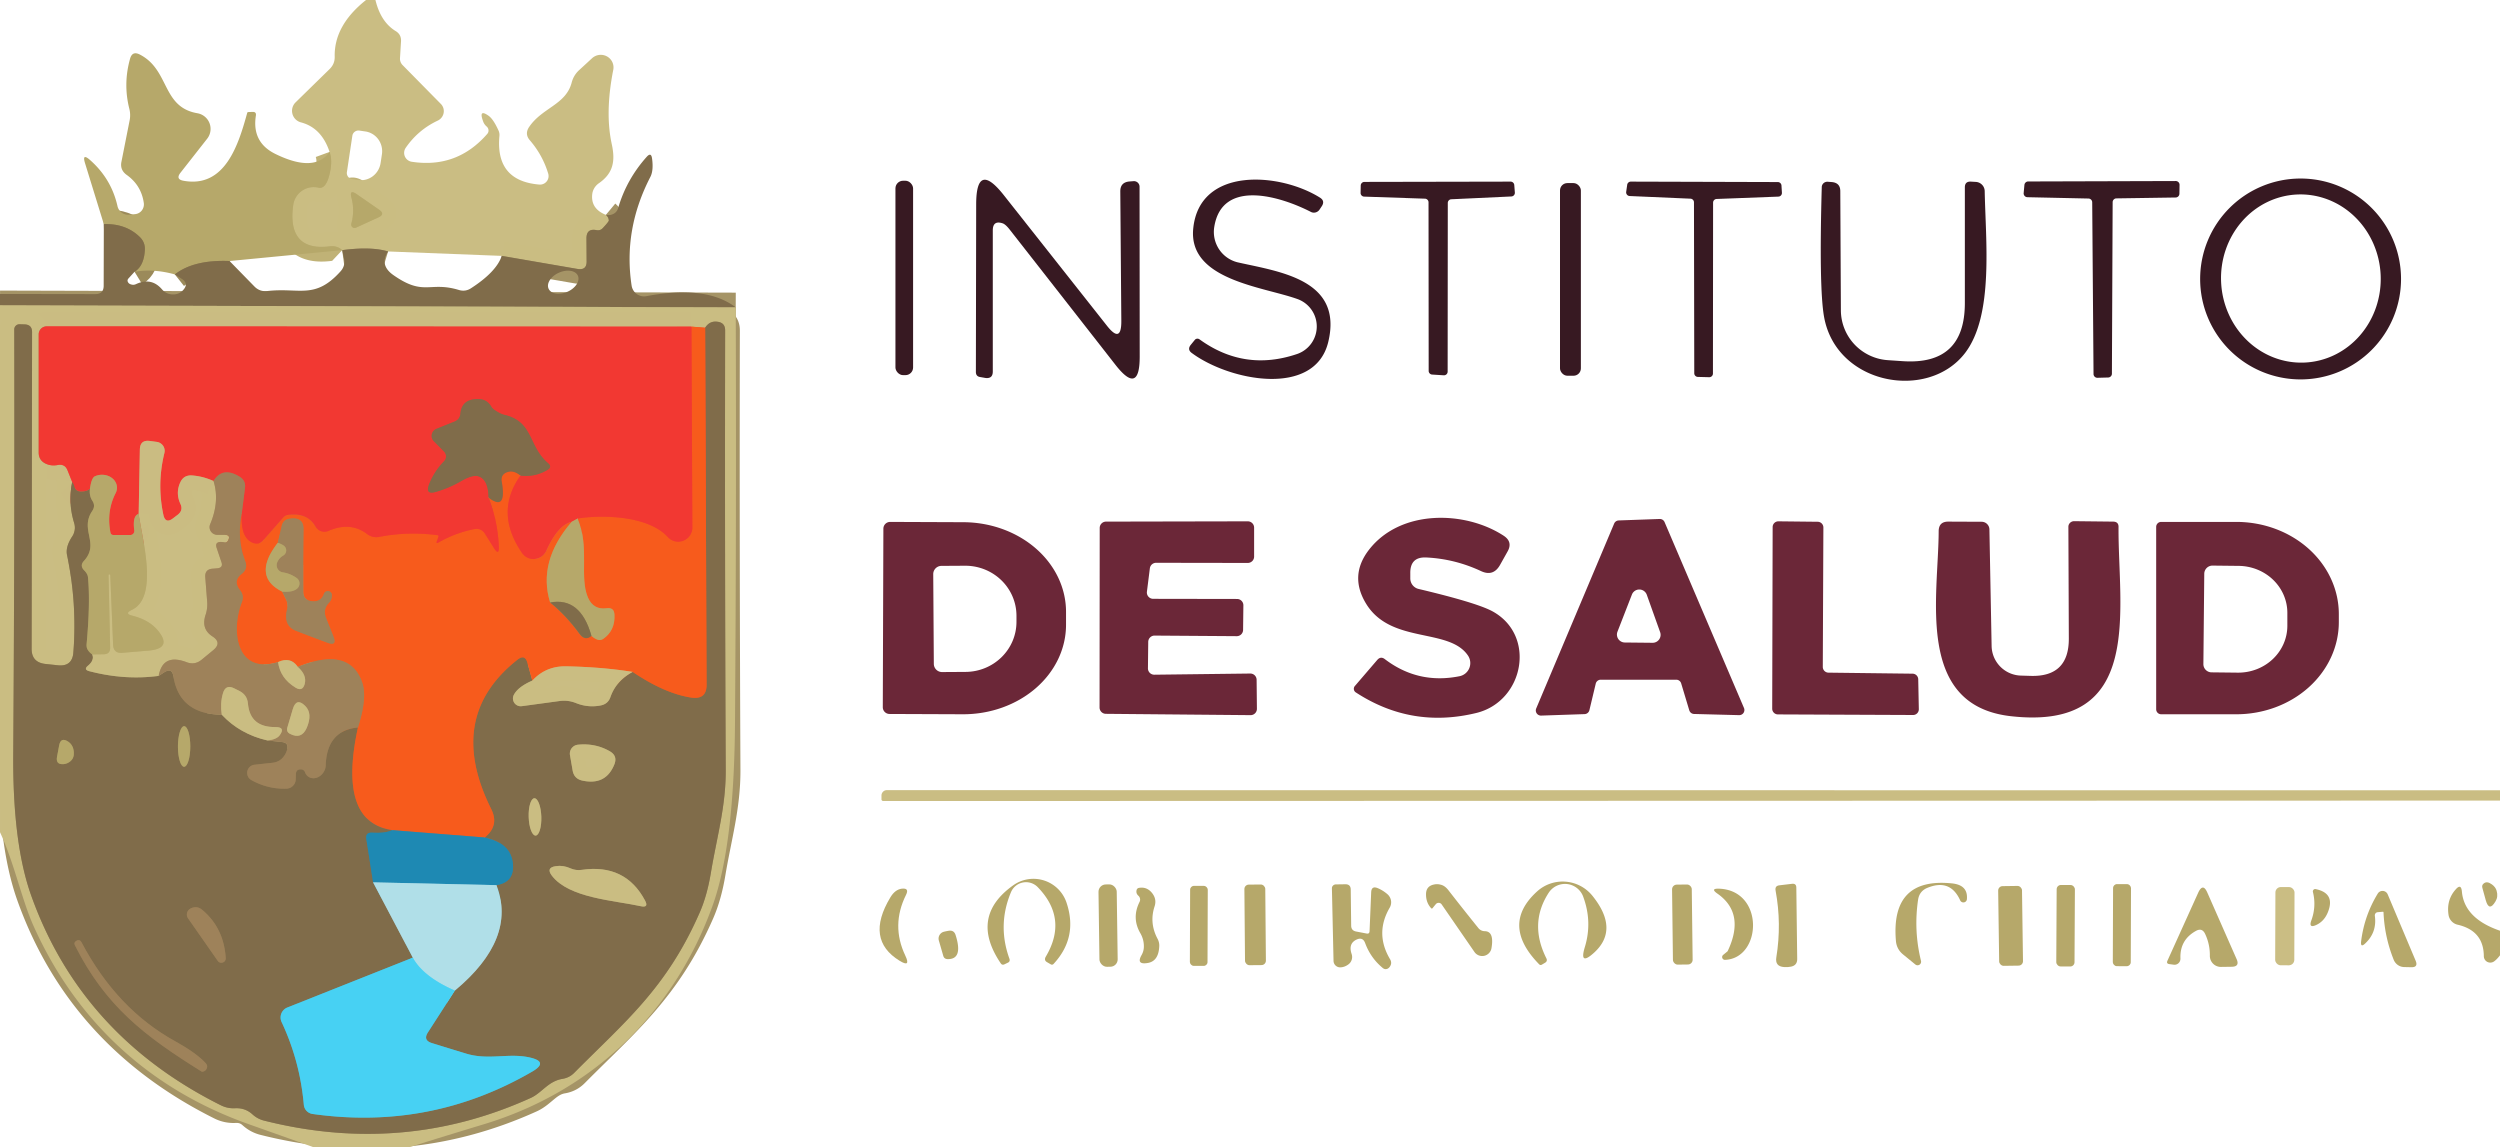 <?xml version="1.0" encoding="UTF-8" standalone="no"?>
<!DOCTYPE svg PUBLIC "-//W3C//DTD SVG 1.1//EN" "http://www.w3.org/Graphics/SVG/1.1/DTD/svg11.dtd">
<svg xmlns="http://www.w3.org/2000/svg" version="1.1" viewBox="0.00 0.00 170.00 78.00">
<g stroke-width="2.00" fill="none" stroke-linecap="butt">
<path stroke="#a59466" vector-effect="non-scaling-stroke" d="
  M 41.20 14.61
  Q 41.38 14.76 41.40 14.99
  Q 41.41 15.06 41.00 15.50
  Q 40.82 15.70 40.57 15.65
  Q 39.87 15.51 39.88 16.23
  L 39.89 17.77
  Q 39.90 18.39 39.28 18.29
  L 34.12 17.40"
/>
<path stroke="#a59466" vector-effect="non-scaling-stroke" d="
  M 26.39 17.10
  Q 25.23 16.75 23.27 17.01"
/>
<path stroke="#c0b276" vector-effect="non-scaling-stroke" d="
  M 23.27 17.01
  Q 22.93 16.69 22.42 16.75
  C 20.47 17.00 19.65 16.01 19.94 13.94
  A 1.41 1.40 -79.5 0 1 21.65 12.76
  Q 22.18 12.89 22.43 11.76
  Q 22.62 10.90 22.41 10.33"
/>
<path stroke="#c0b276" vector-effect="non-scaling-stroke" d="
  M 24.21 15.48
  L 25.74 14.78
  Q 26.21 14.56 25.78 14.26
  L 24.25 13.20
  Q 23.74 12.85 23.90 13.45
  Q 24.13 14.33 23.89 15.21
  A 0.23 0.23 0.0 0 0 24.21 15.48"
/>
<path stroke="#9b8a5a" vector-effect="non-scaling-stroke" d="
  M 15.61 17.75
  Q 13.17 17.65 11.89 18.66"
/>
<path stroke="#9b8a5a" vector-effect="non-scaling-stroke" d="
  M 9.15 18.48
  Q 9.79 18.09 9.85 17.00
  Q 9.88 16.49 9.52 16.13
  Q 8.57 15.19 7.06 15.24"
/>
<path stroke="#a59466" vector-effect="non-scaling-stroke" d="
  M 50.03 20.90
  L 0.00 20.76"
/>
<path stroke="#e18c4f" vector-effect="non-scaling-stroke" d="
  M 47.95 22.29
  L 47.02 22.21"
/>
<path stroke="#de7a5a" vector-effect="non-scaling-stroke" d="
  M 47.02 22.21
  L 3.18 22.19
  A 0.55 0.55 0.0 0 0 2.63 22.74
  L 2.63 30.77
  Q 2.63 31.29 3.09 31.52
  Q 3.48 31.71 3.93 31.62
  Q 4.41 31.53 4.59 31.98
  L 4.91 32.78"
/>
<path stroke="#a59466" vector-effect="non-scaling-stroke" d="
  M 4.91 32.78
  Q 4.62 34.20 5.04 35.55
  A 1.08 1.07 53.4 0 1 4.91 36.48
  Q 4.44 37.19 4.56 37.75
  Q 5.25 41.05 4.99 44.37
  Q 4.91 45.34 3.94 45.24
  L 3.10 45.15
  Q 2.14 45.05 2.15 44.10
  L 2.18 22.58
  Q 2.18 22.08 1.68 22.06
  L 1.34 22.05
  A 0.35 0.35 0.0 0 0 0.97 22.40
  Q 1.00 36.90 0.90 51.41
  Q 0.87 57.41 2.13 60.92
  Q 5.53 70.42 15.02 75.16
  Q 15.48 75.39 16.00 75.36
  Q 16.67 75.33 17.16 75.77
  Q 17.52 76.10 17.99 76.21
  Q 27.44 78.58 36.09 74.66
  C 36.86 74.31 37.27 73.52 38.26 73.36
  Q 38.73 73.28 39.06 72.94
  C 42.46 69.51 45.32 67.22 47.58 62.05
  Q 48.08 60.91 48.34 59.35
  C 48.75 56.90 49.36 54.84 49.35 52.37
  Q 49.28 37.42 49.31 22.47
  Q 49.31 21.95 48.80 21.88
  Q 48.25 21.80 47.95 22.29"
/>
<path stroke="#b9523e" vector-effect="non-scaling-stroke" d="
  M 4.91 32.78
  Q 5.01 32.88 5.07 33.10
  Q 5.15 33.40 5.47 33.42
  Q 5.93 33.43 6.12 33.22"
/>
<path stroke="#9b8a5a" vector-effect="non-scaling-stroke" d="
  M 6.12 33.22
  Q 6.05 33.70 6.28 34.05
  Q 6.51 34.40 6.27 34.75
  C 5.40 36.04 6.80 36.94 5.71 38.14
  Q 5.41 38.46 5.72 38.78
  Q 5.96 39.02 5.98 39.24
  Q 6.15 40.94 5.89 43.79
  Q 5.87 44.04 5.97 44.19
  Q 6.08 44.37 6.27 44.50"
/>
<path stroke="#a59466" vector-effect="non-scaling-stroke" d="
  M 6.27 44.50
  Q 6.44 44.88 5.99 45.26
  Q 5.66 45.53 6.07 45.64
  Q 8.48 46.27 10.79 45.96"
/>
<path stroke="#8f7752" vector-effect="non-scaling-stroke" d="
  M 10.79 45.96
  L 11.18 45.71
  Q 11.70 45.39 11.79 45.99
  Q 12.20 48.57 15.08 48.60"
/>
<path stroke="#a59466" vector-effect="non-scaling-stroke" d="
  M 15.08 48.60
  Q 16.31 49.92 18.19 50.35"
/>
<path stroke="#8f7752" vector-effect="non-scaling-stroke" d="
  M 18.19 50.35
  L 19.18 50.46
  Q 19.64 50.51 19.53 50.95
  Q 19.46 51.22 19.31 51.42
  Q 19.02 51.82 18.52 51.87
  L 17.32 52.00
  A 0.56 0.56 0.0 0 0 17.10 53.05
  Q 18.22 53.67 19.48 53.63
  A 0.65 0.65 0.0 0 0 20.11 53.00
  L 20.12 52.65
  Q 20.13 52.29 20.50 52.32
  Q 20.67 52.34 20.74 52.51
  A 0.82 0.69 -59.0 0 0 22.15 52.03
  Q 22.23 49.67 24.34 49.47"
/>
<path stroke="#bc6433" vector-effect="non-scaling-stroke" d="
  M 24.34 49.47
  Q 22.94 55.92 26.68 56.45"
/>
<path stroke="#4f7b7f" vector-effect="non-scaling-stroke" d="
  M 26.68 56.45
  Q 26.17 56.68 25.30 56.62
  Q 24.84 56.60 24.91 57.05
  L 25.37 60.00"
/>
<path stroke="#98a699" vector-effect="non-scaling-stroke" d="
  M 25.37 60.00
  L 28.07 65.12"
/>
<path stroke="#649f9f" vector-effect="non-scaling-stroke" d="
  M 28.07 65.12
  L 19.54 68.51
  A 0.73 0.73 0.0 0 0 19.15 69.50
  Q 20.40 72.16 20.66 75.13
  A 0.69 0.69 0.0 0 0 21.26 75.75
  Q 29.27 76.88 36.17 72.88
  Q 37.34 72.21 36.03 71.91
  C 34.56 71.58 33.23 72.12 31.68 71.64
  Q 30.56 71.30 29.37 70.93
  Q 28.75 70.74 29.10 70.20
  L 30.93 67.36"
/>
<path stroke="#98a699" vector-effect="non-scaling-stroke" d="
  M 30.93 67.36
  Q 35.17 63.83 33.76 60.19"
/>
<path stroke="#4f7b7f" vector-effect="non-scaling-stroke" d="
  M 33.76 60.19
  Q 34.99 59.99 34.88 58.75
  Q 34.75 57.32 32.96 56.95"
/>
<path stroke="#bc6433" vector-effect="non-scaling-stroke" d="
  M 32.96 56.95
  Q 33.97 56.14 33.40 55.01
  Q 30.27 48.73 35.20 44.85
  Q 35.69 44.47 35.86 45.06
  L 36.20 46.28"
/>
<path stroke="#a59466" vector-effect="non-scaling-stroke" d="
  M 36.20 46.28
  Q 35.23 46.70 34.94 47.25
  A 0.53 0.53 0.0 0 0 35.48 48.02
  L 38.05 47.67
  Q 38.62 47.59 39.17 47.81
  Q 39.99 48.14 40.85 47.97
  Q 41.35 47.87 41.51 47.40
  Q 41.90 46.29 43.02 45.69"
/>
<path stroke="#bc6433" vector-effect="non-scaling-stroke" d="
  M 43.02 45.69
  Q 45.21 47.17 47.03 47.44
  Q 48.06 47.58 48.05 46.54
  L 47.95 22.29"
/>
<path stroke="#b49f6e" vector-effect="non-scaling-stroke" d="
  M 14.52 32.71
  Q 14.95 34.09 14.29 35.65
  A 0.53 0.52 11.2 0 0 14.78 36.37
  L 15.27 36.37
  Q 15.72 36.37 15.50 36.77
  Q 15.42 36.91 15.27 36.88
  Q 14.57 36.75 14.73 37.25
  L 15.06 38.23
  Q 15.18 38.59 14.81 38.64
  Q 14.64 38.66 14.48 38.67
  Q 13.91 38.70 13.96 39.27
  L 14.09 40.94
  Q 14.12 41.37 13.99 41.78
  Q 13.65 42.76 14.44 43.27
  Q 15.12 43.71 14.49 44.22
  L 13.70 44.87
  Q 13.24 45.24 12.69 45.03
  Q 11.07 44.41 10.79 45.96"
/>
<path stroke="#c0b276" vector-effect="non-scaling-stroke" d="
  M 6.27 44.50
  L 7.04 44.49
  Q 7.50 44.49 7.49 44.03
  L 7.38 39.12
  A 0.06 0.06 0.0 0 1 7.50 39.12
  L 7.69 43.82
  Q 7.71 44.45 8.33 44.39
  L 10.11 44.24
  Q 11.79 44.09 10.68 42.81
  Q 10.10 42.15 9.01 41.87
  Q 8.42 41.73 8.97 41.47
  C 10.81 40.60 9.66 36.63 9.43 34.94"
/>
<path stroke="#67b4ce" vector-effect="non-scaling-stroke" d="
  M 33.76 60.19
  L 25.37 60.00"
/>
<path stroke="#7cd8ee" vector-effect="non-scaling-stroke" d="
  M 30.93 67.36
  Q 28.78 66.42 28.07 65.12"
/>
<path stroke="#d4704e" vector-effect="non-scaling-stroke" d="
  M 39.28 35.26
  Q 39.08 35.37 38.88 35.48"
/>
<path stroke="#b9523e" vector-effect="non-scaling-stroke" d="
  M 35.39 32.34
  Q 36.39 32.46 37.23 31.95
  Q 37.57 31.75 37.26 31.49
  C 35.89 30.31 36.30 28.66 34.26 28.20
  Q 34.02 28.14 33.63 27.88
  Q 33.48 27.78 33.40 27.64
  Q 33.12 27.16 32.57 27.14
  Q 31.41 27.10 31.31 28.11
  Q 31.28 28.52 30.90 28.67
  L 29.68 29.16
  A 0.52 0.51 -33.1 0 0 29.50 30.00
  L 30.20 30.71
  A 0.47 0.47 0.0 0 1 30.20 31.36
  Q 29.51 32.07 29.17 32.96
  Q 28.91 33.66 29.63 33.45
  Q 30.54 33.19 31.33 32.73
  Q 32.14 32.26 32.54 32.39
  Q 33.20 32.61 33.22 33.83"
/>
<path stroke="#c85d46" vector-effect="non-scaling-stroke" d="
  M 16.44 34.91
  L 16.66 33.17
  Q 16.72 32.68 16.30 32.42
  Q 15.13 31.70 14.52 32.71"
/>
<path stroke="#de7a5a" vector-effect="non-scaling-stroke" d="
  M 14.52 32.71
  Q 13.79 32.38 13.04 32.33
  Q 12.50 32.30 12.27 32.78
  Q 11.92 33.51 12.27 34.27
  Q 12.47 34.70 12.09 35.00
  L 11.76 35.25
  Q 11.25 35.64 11.11 35.01
  Q 10.66 32.91 11.18 30.80
  A 0.62 0.61 11.1 0 0 10.67 30.05
  L 10.22 29.99
  Q 9.52 29.88 9.51 30.58
  L 9.43 34.94"
/>
<path stroke="#d4704e" vector-effect="non-scaling-stroke" d="
  M 9.43 34.94
  Q 9.00 35.07 9.13 36.06
  A 0.28 0.27 85.5 0 1 8.86 36.38
  L 7.72 36.38
  Q 7.55 36.38 7.51 36.21
  Q 7.23 34.76 7.87 33.52
  A 1.03 0.89 -2.3 0 0 6.45 32.39
  Q 6.22 32.50 6.12 33.22"
/>
<path stroke="#e18c4f" vector-effect="non-scaling-stroke" d="
  M 43.02 45.69
  Q 40.96 45.36 38.51 45.31
  Q 37.12 45.28 36.20 46.28"
/>
<path stroke="#8b7268" vector-effect="non-scaling-stroke" d="
  M 32.96 56.95
  L 26.68 56.45"
/>
<path stroke="#cb6f3b" vector-effect="non-scaling-stroke" d="
  M 24.34 49.47
  Q 25.00 47.42 24.62 46.38
  Q 23.74 43.93 20.25 45.35"
/>
<path stroke="#e18c4f" vector-effect="non-scaling-stroke" d="
  M 20.25 45.35
  Q 19.76 44.63 18.91 45.02"
/>
<path stroke="#cb6f3b" vector-effect="non-scaling-stroke" d="
  M 18.91 45.02
  C 16.07 45.90 15.68 42.90 16.45 40.94
  Q 16.62 40.50 16.32 40.13
  Q 15.82 39.51 16.43 39.03
  Q 16.87 38.69 16.68 38.18
  Q 16.10 36.65 16.44 34.91"
/>
<path stroke="#f54a27" vector-effect="non-scaling-stroke" d="
  M 16.44 34.91
  Q 16.34 36.64 17.25 36.93
  Q 17.64 37.05 17.90 36.74
  L 19.25 35.20
  A 0.53 0.53 0.0 0 1 19.61 35.01
  Q 20.91 34.85 21.45 35.80
  A 0.70 0.70 0.0 0 0 22.34 36.10
  Q 23.83 35.45 24.97 36.32
  Q 25.33 36.59 25.78 36.51
  Q 27.72 36.13 29.74 36.39
  Q 29.85 36.41 29.81 36.51
  Q 29.76 36.65 29.71 36.79
  Q 29.63 37.00 29.82 36.89
  Q 30.95 36.24 32.24 35.98
  Q 32.72 35.89 32.98 36.30
  L 33.57 37.24
  Q 33.96 37.86 33.92 37.13
  Q 33.84 35.41 33.22 33.83"
/>
<path stroke="#bc6433" vector-effect="non-scaling-stroke" d="
  M 33.22 33.83
  Q 34.48 34.81 34.12 32.75
  Q 34.03 32.25 34.52 32.10
  Q 34.94 31.97 35.39 32.34"
/>
<path stroke="#f54a27" vector-effect="non-scaling-stroke" d="
  M 35.39 32.34
  Q 33.61 34.84 35.49 37.59
  A 0.95 0.95 0.0 0 0 37.15 37.45
  Q 37.94 35.70 38.88 35.48"
/>
<path stroke="#d78243" vector-effect="non-scaling-stroke" d="
  M 38.88 35.48
  Q 36.55 38.18 37.41 40.97"
/>
<path stroke="#bc6433" vector-effect="non-scaling-stroke" d="
  M 37.41 40.97
  Q 38.48 41.83 39.41 43.10
  Q 39.78 43.61 40.22 43.24"
/>
<path stroke="#d78243" vector-effect="non-scaling-stroke" d="
  M 40.22 43.24
  Q 40.69 43.66 41.01 43.45
  Q 41.85 42.87 41.78 41.77
  Q 41.75 41.30 41.27 41.36
  Q 40.35 41.49 39.98 40.63
  C 39.38 39.24 40.11 37.22 39.28 35.26"
/>
<path stroke="#f54a27" vector-effect="non-scaling-stroke" d="
  M 39.28 35.26
  C 41.03 34.98 44.12 35.09 45.41 36.52
  A 0.96 0.96 0.0 0 0 47.08 35.88
  L 47.02 22.21"
/>
<path stroke="#b49f6e" vector-effect="non-scaling-stroke" d="
  M 18.91 45.02
  Q 19.05 46.12 20.10 46.76
  Q 20.57 47.05 20.72 46.51
  Q 20.88 45.91 20.25 45.35"
/>
<path stroke="#b49f6e" vector-effect="non-scaling-stroke" d="
  M 18.19 50.35
  Q 18.79 50.29 19.01 50.01
  Q 19.44 49.44 18.73 49.44
  Q 17.00 49.46 16.86 47.84
  Q 16.81 47.26 16.29 46.99
  L 15.93 46.81
  Q 15.34 46.51 15.16 47.15
  Q 14.96 47.82 15.08 48.60"
/>
<path stroke="#9b8a5a" vector-effect="non-scaling-stroke" d="
  M 40.22 43.24
  Q 39.47 40.58 37.41 40.97"
/>
<path stroke="#9b8a5a" vector-effect="non-scaling-stroke" d="
  M 12.518 52.14
  A 1.38 0.42 90.1 0 0 12.94 50.761
  A 1.38 0.42 90.1 0 0 12.522 49.38
  A 1.38 0.42 90.1 0 0 12.1 50.759
  A 1.38 0.42 90.1 0 0 12.518 52.14"
/>
<path stroke="#9b8a5a" vector-effect="non-scaling-stroke" d="
  M 4.02 50.70
  L 3.88 51.45
  Q 3.77 52.01 4.34 51.96
  Q 4.59 51.93 4.78 51.77
  Q 5.05 51.55 5.02 51.15
  Q 4.99 50.68 4.65 50.44
  Q 4.13 50.09 4.02 50.70"
/>
<path stroke="#a59466" vector-effect="non-scaling-stroke" d="
  M 38.76 51.36
  L 38.94 52.40
  Q 39.04 52.96 39.60 53.08
  Q 41.20 53.43 41.78 51.97
  Q 42.00 51.41 41.49 51.10
  Q 40.50 50.52 39.30 50.64
  A 0.61 0.61 0.0 0 0 38.76 51.36"
/>
<path stroke="#a59466" vector-effect="non-scaling-stroke" d="
  M 36.422 56.819
  A 1.27 0.43 88.1 0 0 36.81 55.536
  A 1.27 0.43 88.1 0 0 36.338 54.281
  A 1.27 0.43 88.1 0 0 35.95 55.564
  A 1.27 0.43 88.1 0 0 36.422 56.819"
/>
<path stroke="#a59466" vector-effect="non-scaling-stroke" d="
  M 38.80 59.05
  Q 38.29 58.82 37.79 58.90
  Q 37.11 59.00 37.53 59.55
  C 38.70 61.07 41.72 61.22 43.56 61.62
  Q 44.14 61.75 43.86 61.23
  Q 42.52 58.72 39.56 59.15
  Q 39.17 59.21 38.80 59.05"
/>
<path stroke="#8f7752" vector-effect="non-scaling-stroke" d="
  M 12.79 62.45
  L 14.80 65.33
  A 0.30 0.30 0.0 0 0 15.35 65.13
  Q 15.21 63.08 13.74 61.86
  Q 13.52 61.68 13.27 61.69
  Q 13.04 61.71 12.88 61.83
  A 0.46 0.45 -37.0 0 0 12.79 62.45"
/>
<path stroke="#8f7752" vector-effect="non-scaling-stroke" d="
  M 5.10 64.29
  C 7.18 68.43 9.86 70.47 13.70 72.86
  Q 13.75 72.89 13.80 72.87
  Q 13.95 72.84 14.03 72.71
  Q 14.16 72.50 14.00 72.31
  Q 13.38 71.62 11.92 70.81
  Q 7.94 68.62 5.54 64.07
  Q 5.43 63.86 5.21 63.96
  L 5.21 63.97
  Q 4.99 64.08 5.10 64.29"
/>
<path stroke="#d78243" vector-effect="non-scaling-stroke" d="
  M 18.89 36.91
  Q 17.12 39.20 19.19 40.23"
/>
<path stroke="#cb6f3b" vector-effect="non-scaling-stroke" d="
  M 19.19 40.23
  L 19.45 40.75
  A 1.06 1.04 39.9 0 1 19.52 41.45
  Q 19.25 42.55 20.14 42.90
  Q 21.20 43.31 22.28 43.71
  Q 22.93 43.95 22.68 43.30
  L 22.17 42.02
  Q 21.94 41.43 22.38 40.98
  Q 22.57 40.77 22.57 40.46
  A 0.28 0.28 0.0 0 0 22.03 40.37
  Q 21.83 40.96 21.19 40.88
  Q 20.62 40.81 20.62 40.23
  Q 20.61 38.09 20.64 36.00
  Q 20.65 35.11 19.66 35.28
  Q 19.26 35.34 19.16 35.75
  L 18.89 36.91"
/>
<path stroke="#aa9562" vector-effect="non-scaling-stroke" d="
  M 19.19 40.23
  Q 19.90 40.29 20.21 40.02
  A 0.46 0.45 -47.8 0 0 20.18 39.31
  Q 19.75 39.00 19.23 38.92
  A 0.50 0.49 -73.3 0 1 18.86 38.22
  Q 18.99 37.93 19.27 37.77
  A 0.40 0.40 0.0 0 0 19.29 37.10
  Q 19.13 36.99 18.89 36.91"
/>
<path stroke="#b49f6e" vector-effect="non-scaling-stroke" d="
  M 19.54 49.47
  Q 19.45 49.76 19.72 49.90
  Q 20.50 50.31 20.86 49.49
  Q 21.27 48.52 20.76 48.01
  Q 20.16 47.40 19.91 48.22
  L 19.54 49.47"
/>
</g>
<path fill="#cabd83" fill-opacity="0.996" d="
  M 24.89 0.00
  L 25.53 0.00
  Q 25.89 1.49 26.90 2.11
  Q 27.29 2.34 27.27 2.80
  L 27.20 3.95
  A 0.62 0.61 24.7 0 0 27.38 4.43
  L 29.98 7.07
  A 0.71 0.70 -34.6 0 1 29.77 8.20
  Q 28.43 8.83 27.59 10.05
  A 0.61 0.61 0.0 0 0 28.00 11.00
  Q 31.07 11.47 33.13 9.11
  A 0.36 0.35 41.1 0 0 33.09 8.60
  Q 32.94 8.47 32.87 8.30
  Q 32.51 7.37 33.22 7.87
  Q 33.55 8.10 33.91 8.90
  A 0.72 0.70 37.8 0 1 33.96 9.25
  Q 33.68 12.30 36.67 12.55
  A 0.58 0.58 0.0 0 0 37.28 11.81
  Q 36.90 10.55 36.04 9.55
  Q 35.65 9.11 35.99 8.62
  C 36.88 7.32 38.47 7.12 38.87 5.63
  Q 39.00 5.12 39.38 4.77
  L 40.26 3.96
  A 0.87 0.86 -15.8 0 1 41.70 4.76
  Q 41.13 7.65 41.60 9.80
  C 41.86 10.99 41.68 11.80 40.71 12.47
  A 1.07 1.05 -15.2 0 0 40.27 13.22
  Q 40.17 14.20 41.20 14.61
  Q 41.38 14.76 41.40 14.99
  Q 41.41 15.06 41.00 15.50
  Q 40.82 15.70 40.57 15.65
  Q 39.87 15.51 39.88 16.23
  L 39.89 17.77
  Q 39.90 18.39 39.28 18.29
  L 34.12 17.40
  L 26.39 17.10
  Q 25.23 16.75 23.27 17.01
  Q 22.93 16.69 22.42 16.75
  C 20.47 17.00 19.65 16.01 19.94 13.94
  A 1.41 1.40 -79.5 0 1 21.65 12.76
  Q 22.18 12.89 22.43 11.76
  Q 22.62 10.90 22.41 10.33
  Q 21.87 8.69 20.46 8.32
  A 0.81 0.81 0.0 0 1 20.10 6.96
  L 22.41 4.70
  Q 22.77 4.35 22.76 3.86
  Q 22.71 1.73 24.89 0.00
  Z
  M 23.96 9.23
  L 23.59 11.70
  A 0.42 0.42 0.0 0 0 23.94 12.18
  L 24.35 12.24
  A 1.37 1.34 -81.4 0 0 25.88 11.09
  L 25.97 10.50
  A 1.37 1.34 -81.4 0 0 24.85 8.94
  L 24.44 8.88
  A 0.42 0.42 0.0 0 0 23.96 9.23
  Z
  M 24.21 15.48
  L 25.74 14.78
  Q 26.21 14.56 25.78 14.26
  L 24.25 13.20
  Q 23.74 12.85 23.90 13.45
  Q 24.13 14.33 23.89 15.21
  A 0.23 0.23 0.0 0 0 24.21 15.48
  Z"
/>
<path fill="#b6a86a" d="
  M 22.41 10.33
  Q 22.62 10.90 22.43 11.76
  Q 22.18 12.89 21.65 12.76
  A 1.41 1.40 -79.5 0 0 19.94 13.94
  C 19.65 16.01 20.47 17.00 22.42 16.75
  Q 22.93 16.69 23.27 17.01
  L 15.61 17.75
  Q 13.17 17.65 11.89 18.66
  Q 10.44 18.26 9.15 18.48
  Q 9.79 18.09 9.85 17.00
  Q 9.88 16.49 9.52 16.13
  Q 8.57 15.19 7.06 15.24
  L 5.78 11.09
  Q 5.57 10.40 6.11 10.87
  Q 7.57 12.15 7.99 14.02
  A 0.75 0.74 80.1 0 0 8.80 14.60
  L 9.20 14.56
  A 0.67 0.66 82.8 0 0 9.78 13.81
  Q 9.61 12.60 8.61 11.89
  Q 8.14 11.55 8.26 10.99
  L 8.81 8.21
  A 1.83 1.70 45.7 0 0 8.79 7.38
  Q 8.37 5.70 8.84 4.01
  Q 8.99 3.44 9.51 3.71
  C 11.55 4.76 10.99 7.28 13.42 7.70
  A 1.08 1.08 0.0 0 1 14.09 9.43
  L 12.27 11.75
  Q 11.93 12.19 12.47 12.29
  C 15.33 12.82 16.23 9.77 16.81 7.68
  Q 16.83 7.62 16.88 7.62
  L 17.18 7.61
  Q 17.44 7.60 17.40 7.86
  Q 17.11 9.69 18.75 10.48
  Q 21.40 11.77 22.41 10.33
  Z"
/>
<path fill="#806c4a" d="
  M 50.03 20.90
  L 0.00 20.76
  L 0.00 19.99
  L 6.48 20.00
  Q 7.05 20.00 7.05 19.43
  L 7.06 15.24
  Q 8.57 15.19 9.52 16.13
  Q 9.88 16.49 9.85 17.00
  Q 9.79 18.09 9.15 18.48
  L 8.74 18.93
  Q 8.63 19.05 8.70 19.18
  Q 8.76 19.30 8.91 19.34
  Q 9.08 19.40 9.25 19.32
  Q 10.29 18.84 11.01 19.67
  Q 11.34 20.05 11.84 20.02
  Q 12.18 20.00 12.42 19.76
  Q 12.89 19.29 12.33 18.94
  L 11.89 18.66
  Q 13.17 17.65 15.61 17.75
  L 17.30 19.48
  Q 17.66 19.85 18.18 19.79
  C 20.37 19.54 21.41 20.39 23.15 18.46
  Q 23.50 18.08 23.39 17.58
  L 23.27 17.01
  Q 25.23 16.75 26.39 17.10
  Q 25.77 18.03 26.77 18.72
  C 28.85 20.17 29.20 19.11 31.21 19.72
  Q 31.65 19.85 32.03 19.60
  Q 33.75 18.49 34.12 17.40
  L 39.28 18.29
  Q 39.90 18.39 39.89 17.77
  L 39.88 16.23
  Q 39.87 15.51 40.57 15.65
  Q 40.82 15.70 41.00 15.50
  Q 41.41 15.06 41.40 14.99
  Q 41.38 14.76 41.20 14.61
  Q 41.37 14.64 41.53 14.61
  Q 41.93 14.52 42.04 14.13
  Q 42.61 12.19 43.98 10.66
  Q 44.28 10.33 44.34 10.78
  Q 44.45 11.58 44.23 12.02
  Q 42.37 15.61 42.95 19.42
  A 0.86 0.85 80.6 0 0 43.95 20.14
  Q 48.02 19.37 50.03 20.90
  Z
  M 39.297 18.75
  A 1.09 0.71 -23.8 0 0 38.014 18.54
  A 1.09 0.71 -23.8 0 0 37.303 19.63
  A 1.09 0.71 -23.8 0 0 38.587 19.84
  A 1.09 0.71 -23.8 0 0 39.297 18.75
  Z"
/>
<path fill="#371922" fill-opacity="0.996" d="
  M 88.21 24.07
  A 1.98 1.98 0.0 0 0 88.24 20.34
  C 85.89 19.49 80.79 19.05 81.14 15.54
  C 81.56 11.30 87.04 11.73 89.76 13.44
  Q 90.11 13.66 89.89 14.01
  L 89.73 14.25
  A 0.46 0.45 -59.4 0 1 89.14 14.41
  C 87.12 13.37 83.10 12.11 82.57 15.43
  A 2.13 2.12 -79.3 0 0 84.21 17.85
  C 87.07 18.49 91.34 19.03 90.32 23.26
  C 89.40 27.04 83.62 25.91 81.05 24.01
  Q 80.71 23.77 80.98 23.44
  L 81.25 23.11
  A 0.24 0.23 36.3 0 1 81.56 23.07
  Q 84.62 25.29 88.21 24.07
  Z"
/>
<path fill="#371922" fill-opacity="0.996" d="
  M 163.27 18.97
  A 6.83 6.83 0.0 0 1 156.44 25.80
  A 6.83 6.83 0.0 0 1 149.61 18.97
  A 6.83 6.83 0.0 0 1 156.44 12.14
  A 6.83 6.83 0.0 0 1 163.27 18.97
  Z
  M 156.72 24.654
  A 5.72 5.43 87.4 0 0 161.884 18.694
  A 5.72 5.43 87.4 0 0 156.201 13.226
  A 5.72 5.43 87.4 0 0 151.036 19.186
  A 5.72 5.43 87.4 0 0 156.72 24.654
  Z"
/>
<rect fill="#371922" fill-opacity="0.996" x="60.89" y="12.29" width="1.20" height="13.22" rx="0.52"/>
<path fill="#371922" fill-opacity="0.996" d="
  M 68.19 15.19
  Q 67.51 14.96 67.51 15.67
  L 67.51 25.26
  Q 67.51 25.77 67.00 25.70
  L 66.66 25.64
  Q 66.36 25.60 66.36 25.29
  L 66.38 13.91
  Q 66.38 10.90 68.25 13.26
  L 75.28 22.16
  Q 76.26 23.40 76.25 21.82
  L 76.18 13.01
  Q 76.18 12.39 76.81 12.34
  L 77.07 12.32
  A 0.38 0.38 0.0 0 1 77.49 12.70
  L 77.50 24.25
  Q 77.50 26.91 75.86 24.82
  Q 72.47 20.48 68.65 15.60
  Q 68.38 15.26 68.19 15.19
  Z"
/>
<path fill="#371922" fill-opacity="0.996" d="
  M 98.17 25.52
  L 97.38 25.47
  A 0.25 0.25 0.0 0 1 97.15 25.22
  L 97.14 13.76
  A 0.25 0.25 0.0 0 0 96.90 13.51
  L 92.76 13.37
  A 0.25 0.25 0.0 0 1 92.52 13.12
  L 92.53 12.62
  A 0.25 0.25 0.0 0 1 92.78 12.37
  L 102.72 12.35
  A 0.25 0.25 0.0 0 1 102.97 12.58
  L 103.01 13.09
  A 0.25 0.25 0.0 0 1 102.77 13.36
  L 98.69 13.55
  A 0.25 0.25 0.0 0 0 98.45 13.80
  L 98.44 25.27
  A 0.25 0.25 0.0 0 1 98.17 25.52
  Z"
/>
<path fill="#371922" fill-opacity="0.996" d="
  M 116.49 13.78
  L 116.48 25.40
  A 0.25 0.25 0.0 0 1 116.22 25.65
  L 115.45 25.63
  A 0.25 0.25 0.0 0 1 115.21 25.38
  L 115.19 13.76
  A 0.25 0.25 0.0 0 0 114.95 13.51
  L 110.82 13.33
  A 0.25 0.25 0.0 0 1 110.58 13.05
  L 110.65 12.56
  A 0.25 0.25 0.0 0 1 110.90 12.35
  L 120.89 12.38
  A 0.25 0.25 0.0 0 1 121.14 12.61
  L 121.17 13.10
  A 0.25 0.25 0.0 0 1 120.93 13.37
  L 116.73 13.53
  A 0.25 0.25 0.0 0 0 116.49 13.78
  Z"
/>
<path fill="#371922" fill-opacity="0.996" d="
  M 129.39 24.56
  Q 133.61 24.84 133.61 20.61
  L 133.61 12.74
  Q 133.61 12.33 134.02 12.35
  L 134.36 12.37
  A 0.64 0.64 0.0 0 1 134.96 13.00
  C 135.02 16.36 135.59 21.44 133.62 24.01
  C 131.09 27.30 124.83 26.16 124.03 21.51
  Q 123.69 19.53 123.88 12.72
  A 0.38 0.37 2.9 0 1 124.29 12.36
  L 124.56 12.38
  Q 125.14 12.43 125.14 13.00
  L 125.18 21.11
  A 3.42 3.41 1.8 0 0 128.36 24.49
  L 129.39 24.56
  Z"
/>
<path fill="#371922" fill-opacity="0.996" d="
  M 143.66 13.75
  L 143.61 25.41
  A 0.26 0.26 0.0 0 1 143.36 25.67
  L 142.63 25.69
  A 0.26 0.26 0.0 0 1 142.36 25.43
  L 142.27 13.76
  A 0.26 0.26 0.0 0 0 142.02 13.50
  L 137.87 13.41
  A 0.26 0.26 0.0 0 1 137.61 13.12
  L 137.66 12.58
  A 0.26 0.26 0.0 0 1 137.92 12.34
  L 147.95 12.31
  A 0.26 0.26 0.0 0 1 148.21 12.58
  L 148.20 13.18
  A 0.26 0.26 0.0 0 1 147.94 13.43
  L 143.92 13.49
  A 0.26 0.26 0.0 0 0 143.66 13.75
  Z"
/>
<rect fill="#371922" fill-opacity="0.996" x="106.08" y="12.45" width="1.42" height="13.10" rx="0.50"/>
<path fill="#b6a86a" d="
  M 24.21 15.48
  A 0.23 0.23 0.0 0 1 23.89 15.21
  Q 24.13 14.33 23.90 13.45
  Q 23.74 12.85 24.25 13.20
  L 25.78 14.26
  Q 26.21 14.56 25.74 14.78
  L 24.21 15.48
  Z"
/>
<path fill="#cabd83" fill-opacity="0.996" d="
  M 50.03 20.90
  Q 50.08 35.15 49.98 49.17
  Q 49.92 57.55 48.44 61.63
  C 45.84 68.81 40.37 74.19 32.90 76.45
  Q 30.36 77.22 27.86 78.00
  L 21.29 78.00
  Q 19.10 77.22 16.93 76.45
  C 10.20 74.07 5.19 69.47 2.27 62.94
  C 1.47 61.15 0.97 58.68 0.00 56.59
  L 0.00 20.76
  L 50.03 20.90
  Z
  M 47.95 22.29
  L 47.02 22.21
  L 3.18 22.19
  A 0.55 0.55 0.0 0 0 2.63 22.74
  L 2.63 30.77
  Q 2.63 31.29 3.09 31.52
  Q 3.48 31.71 3.93 31.62
  Q 4.41 31.53 4.59 31.98
  L 4.91 32.78
  Q 4.62 34.20 5.04 35.55
  A 1.08 1.07 53.4 0 1 4.91 36.48
  Q 4.44 37.19 4.56 37.75
  Q 5.25 41.05 4.99 44.37
  Q 4.91 45.34 3.94 45.24
  L 3.10 45.15
  Q 2.14 45.05 2.15 44.10
  L 2.18 22.58
  Q 2.18 22.08 1.68 22.06
  L 1.34 22.05
  A 0.35 0.35 0.0 0 0 0.97 22.40
  Q 1.00 36.90 0.90 51.41
  Q 0.87 57.41 2.13 60.92
  Q 5.53 70.42 15.02 75.16
  Q 15.48 75.39 16.00 75.36
  Q 16.67 75.33 17.16 75.77
  Q 17.52 76.10 17.99 76.21
  Q 27.44 78.58 36.09 74.66
  C 36.86 74.31 37.27 73.52 38.26 73.36
  Q 38.73 73.28 39.06 72.94
  C 42.46 69.51 45.32 67.22 47.58 62.05
  Q 48.08 60.91 48.34 59.35
  C 48.75 56.90 49.36 54.84 49.35 52.37
  Q 49.28 37.42 49.31 22.47
  Q 49.31 21.95 48.80 21.88
  Q 48.25 21.80 47.95 22.29
  Z"
/>
<path fill="#806c4a" d="
  M 4.91 32.78
  Q 5.01 32.88 5.07 33.10
  Q 5.15 33.40 5.47 33.42
  Q 5.93 33.43 6.12 33.22
  Q 6.05 33.70 6.28 34.05
  Q 6.51 34.40 6.27 34.75
  C 5.40 36.04 6.80 36.94 5.71 38.14
  Q 5.41 38.46 5.72 38.78
  Q 5.96 39.02 5.98 39.24
  Q 6.15 40.94 5.89 43.79
  Q 5.87 44.04 5.97 44.19
  Q 6.08 44.37 6.27 44.50
  Q 6.44 44.88 5.99 45.26
  Q 5.66 45.53 6.07 45.64
  Q 8.48 46.27 10.79 45.96
  L 11.18 45.71
  Q 11.70 45.39 11.79 45.99
  Q 12.20 48.57 15.08 48.60
  Q 16.31 49.92 18.19 50.35
  L 19.18 50.46
  Q 19.64 50.51 19.53 50.95
  Q 19.46 51.22 19.31 51.42
  Q 19.02 51.82 18.52 51.87
  L 17.32 52.00
  A 0.56 0.56 0.0 0 0 17.10 53.05
  Q 18.22 53.67 19.48 53.63
  A 0.65 0.65 0.0 0 0 20.11 53.00
  L 20.12 52.65
  Q 20.13 52.29 20.50 52.32
  Q 20.67 52.34 20.74 52.51
  A 0.82 0.69 -59.0 0 0 22.15 52.03
  Q 22.23 49.67 24.34 49.47
  Q 22.94 55.92 26.68 56.45
  Q 26.17 56.68 25.30 56.62
  Q 24.84 56.60 24.91 57.05
  L 25.37 60.00
  L 28.07 65.12
  L 19.54 68.51
  A 0.73 0.73 0.0 0 0 19.15 69.50
  Q 20.40 72.16 20.66 75.13
  A 0.69 0.69 0.0 0 0 21.26 75.75
  Q 29.27 76.88 36.17 72.88
  Q 37.34 72.21 36.03 71.91
  C 34.56 71.58 33.23 72.12 31.68 71.64
  Q 30.56 71.30 29.37 70.93
  Q 28.75 70.74 29.10 70.20
  L 30.93 67.36
  Q 35.17 63.83 33.76 60.19
  Q 34.99 59.99 34.88 58.75
  Q 34.75 57.32 32.96 56.95
  Q 33.97 56.14 33.40 55.01
  Q 30.27 48.73 35.20 44.85
  Q 35.69 44.47 35.86 45.06
  L 36.20 46.28
  Q 35.23 46.70 34.94 47.25
  A 0.53 0.53 0.0 0 0 35.48 48.02
  L 38.05 47.67
  Q 38.62 47.59 39.17 47.81
  Q 39.99 48.14 40.85 47.97
  Q 41.35 47.87 41.51 47.40
  Q 41.90 46.29 43.02 45.69
  Q 45.21 47.17 47.03 47.44
  Q 48.06 47.58 48.05 46.54
  L 47.95 22.29
  Q 48.25 21.80 48.80 21.88
  Q 49.31 21.95 49.31 22.47
  Q 49.28 37.42 49.35 52.37
  C 49.36 54.84 48.75 56.90 48.34 59.35
  Q 48.08 60.91 47.58 62.05
  C 45.32 67.22 42.46 69.51 39.06 72.94
  Q 38.73 73.28 38.26 73.36
  C 37.27 73.52 36.86 74.31 36.09 74.66
  Q 27.44 78.58 17.99 76.21
  Q 17.52 76.10 17.16 75.77
  Q 16.67 75.33 16.00 75.36
  Q 15.48 75.39 15.02 75.16
  Q 5.53 70.42 2.13 60.92
  Q 0.87 57.41 0.90 51.41
  Q 1.00 36.90 0.97 22.40
  A 0.35 0.35 0.0 0 1 1.34 22.05
  L 1.68 22.06
  Q 2.18 22.08 2.18 22.58
  L 2.15 44.10
  Q 2.14 45.05 3.10 45.15
  L 3.94 45.24
  Q 4.91 45.34 4.99 44.37
  Q 5.25 41.05 4.56 37.75
  Q 4.44 37.19 4.91 36.48
  A 1.08 1.07 53.4 0 0 5.04 35.55
  Q 4.62 34.20 4.91 32.78
  Z
  M 12.518 52.14
  A 1.38 0.42 90.1 0 0 12.94 50.761
  A 1.38 0.42 90.1 0 0 12.522 49.38
  A 1.38 0.42 90.1 0 0 12.1 50.759
  A 1.38 0.42 90.1 0 0 12.518 52.14
  Z
  M 4.02 50.70
  L 3.88 51.45
  Q 3.77 52.01 4.34 51.96
  Q 4.59 51.93 4.78 51.77
  Q 5.05 51.55 5.02 51.15
  Q 4.99 50.68 4.65 50.44
  Q 4.13 50.09 4.02 50.70
  Z
  M 38.76 51.36
  L 38.94 52.40
  Q 39.04 52.96 39.60 53.08
  Q 41.20 53.43 41.78 51.97
  Q 42.00 51.41 41.49 51.10
  Q 40.50 50.52 39.30 50.64
  A 0.61 0.61 0.0 0 0 38.76 51.36
  Z
  M 36.422 56.819
  A 1.27 0.43 88.1 0 0 36.81 55.536
  A 1.27 0.43 88.1 0 0 36.338 54.281
  A 1.27 0.43 88.1 0 0 35.95 55.564
  A 1.27 0.43 88.1 0 0 36.422 56.819
  Z
  M 38.80 59.05
  Q 38.29 58.82 37.79 58.90
  Q 37.11 59.00 37.53 59.55
  C 38.70 61.07 41.72 61.22 43.56 61.62
  Q 44.14 61.75 43.86 61.23
  Q 42.52 58.72 39.56 59.15
  Q 39.17 59.21 38.80 59.05
  Z
  M 12.79 62.45
  L 14.80 65.33
  A 0.30 0.30 0.0 0 0 15.35 65.13
  Q 15.21 63.08 13.74 61.86
  Q 13.52 61.68 13.27 61.69
  Q 13.04 61.71 12.88 61.83
  A 0.46 0.45 -37.0 0 0 12.79 62.45
  Z
  M 5.10 64.29
  C 7.18 68.43 9.86 70.47 13.70 72.86
  Q 13.75 72.89 13.80 72.87
  Q 13.95 72.84 14.03 72.71
  Q 14.16 72.50 14.00 72.31
  Q 13.38 71.62 11.92 70.81
  Q 7.94 68.62 5.54 64.07
  Q 5.43 63.86 5.21 63.96
  L 5.21 63.97
  Q 4.99 64.08 5.10 64.29
  Z"
/>
<path fill="#f75b1c" d="
  M 47.95 22.29
  L 48.05 46.54
  Q 48.06 47.58 47.03 47.44
  Q 45.21 47.17 43.02 45.69
  Q 40.96 45.36 38.51 45.31
  Q 37.12 45.28 36.20 46.28
  L 35.86 45.06
  Q 35.69 44.47 35.20 44.85
  Q 30.27 48.73 33.40 55.01
  Q 33.97 56.14 32.96 56.95
  L 26.68 56.45
  Q 22.94 55.92 24.34 49.47
  Q 25.00 47.42 24.62 46.38
  Q 23.74 43.93 20.25 45.35
  Q 19.76 44.63 18.91 45.02
  C 16.07 45.90 15.68 42.90 16.45 40.94
  Q 16.62 40.50 16.32 40.13
  Q 15.82 39.51 16.43 39.03
  Q 16.87 38.69 16.68 38.18
  Q 16.10 36.65 16.44 34.91
  Q 16.34 36.64 17.25 36.93
  Q 17.64 37.05 17.90 36.74
  L 19.25 35.20
  A 0.53 0.53 0.0 0 1 19.61 35.01
  Q 20.91 34.85 21.45 35.80
  A 0.70 0.70 0.0 0 0 22.34 36.10
  Q 23.83 35.45 24.97 36.32
  Q 25.33 36.59 25.78 36.51
  Q 27.72 36.13 29.74 36.39
  Q 29.85 36.41 29.81 36.51
  Q 29.76 36.65 29.71 36.79
  Q 29.63 37.00 29.82 36.89
  Q 30.95 36.24 32.24 35.98
  Q 32.72 35.89 32.98 36.30
  L 33.57 37.24
  Q 33.96 37.86 33.92 37.13
  Q 33.84 35.41 33.22 33.83
  Q 34.48 34.81 34.12 32.75
  Q 34.03 32.25 34.52 32.10
  Q 34.94 31.97 35.39 32.34
  Q 33.61 34.84 35.49 37.59
  A 0.95 0.95 0.0 0 0 37.15 37.45
  Q 37.94 35.70 38.88 35.48
  Q 36.55 38.18 37.41 40.97
  Q 38.48 41.83 39.41 43.10
  Q 39.78 43.61 40.22 43.24
  Q 40.69 43.66 41.01 43.45
  Q 41.85 42.87 41.78 41.77
  Q 41.75 41.30 41.27 41.36
  Q 40.35 41.49 39.98 40.63
  C 39.38 39.24 40.11 37.22 39.28 35.26
  C 41.03 34.98 44.12 35.09 45.41 36.52
  A 0.96 0.96 0.0 0 0 47.08 35.88
  L 47.02 22.21
  L 47.95 22.29
  Z
  M 18.89 36.91
  Q 17.12 39.20 19.19 40.23
  L 19.45 40.75
  A 1.06 1.04 39.9 0 1 19.52 41.45
  Q 19.25 42.55 20.14 42.90
  Q 21.20 43.31 22.28 43.71
  Q 22.93 43.95 22.68 43.30
  L 22.17 42.02
  Q 21.94 41.43 22.38 40.98
  Q 22.57 40.77 22.57 40.46
  A 0.28 0.28 0.0 0 0 22.03 40.37
  Q 21.83 40.96 21.19 40.88
  Q 20.62 40.81 20.62 40.23
  Q 20.61 38.09 20.64 36.00
  Q 20.65 35.11 19.66 35.28
  Q 19.26 35.34 19.16 35.75
  L 18.89 36.91
  Z"
/>
<path fill="#f23832" d="
  M 47.02 22.21
  L 47.08 35.88
  A 0.96 0.96 0.0 0 1 45.41 36.52
  C 44.12 35.09 41.03 34.98 39.28 35.26
  Q 39.08 35.37 38.88 35.48
  Q 37.94 35.70 37.15 37.45
  A 0.95 0.95 0.0 0 1 35.49 37.59
  Q 33.61 34.84 35.39 32.34
  Q 36.39 32.46 37.23 31.95
  Q 37.57 31.75 37.26 31.49
  C 35.89 30.31 36.30 28.66 34.26 28.20
  Q 34.02 28.14 33.63 27.88
  Q 33.48 27.78 33.40 27.64
  Q 33.12 27.16 32.57 27.14
  Q 31.41 27.10 31.31 28.11
  Q 31.28 28.52 30.90 28.67
  L 29.68 29.16
  A 0.52 0.51 -33.1 0 0 29.50 30.00
  L 30.20 30.71
  A 0.47 0.47 0.0 0 1 30.20 31.36
  Q 29.51 32.07 29.17 32.96
  Q 28.91 33.66 29.63 33.45
  Q 30.54 33.19 31.33 32.73
  Q 32.14 32.26 32.54 32.39
  Q 33.20 32.61 33.22 33.83
  Q 33.84 35.41 33.92 37.13
  Q 33.96 37.86 33.57 37.24
  L 32.98 36.30
  Q 32.72 35.89 32.24 35.98
  Q 30.95 36.24 29.82 36.89
  Q 29.63 37.00 29.71 36.79
  Q 29.76 36.65 29.81 36.51
  Q 29.85 36.41 29.74 36.39
  Q 27.72 36.13 25.78 36.51
  Q 25.33 36.59 24.97 36.32
  Q 23.83 35.45 22.34 36.10
  A 0.70 0.70 0.0 0 1 21.45 35.80
  Q 20.91 34.85 19.61 35.01
  A 0.53 0.53 0.0 0 0 19.25 35.20
  L 17.90 36.74
  Q 17.64 37.05 17.25 36.93
  Q 16.34 36.64 16.44 34.91
  L 16.66 33.17
  Q 16.72 32.68 16.30 32.42
  Q 15.13 31.70 14.52 32.71
  Q 13.79 32.38 13.04 32.33
  Q 12.50 32.30 12.27 32.78
  Q 11.92 33.51 12.27 34.27
  Q 12.47 34.70 12.09 35.00
  L 11.76 35.25
  Q 11.25 35.64 11.11 35.01
  Q 10.66 32.91 11.18 30.80
  A 0.62 0.61 11.1 0 0 10.67 30.05
  L 10.22 29.99
  Q 9.52 29.88 9.51 30.58
  L 9.43 34.94
  Q 9.00 35.07 9.13 36.06
  A 0.28 0.27 85.5 0 1 8.86 36.38
  L 7.72 36.38
  Q 7.55 36.38 7.51 36.21
  Q 7.23 34.76 7.87 33.52
  A 1.03 0.89 -2.3 0 0 6.45 32.39
  Q 6.22 32.50 6.12 33.22
  Q 5.93 33.43 5.47 33.42
  Q 5.15 33.40 5.07 33.10
  Q 5.01 32.88 4.91 32.78
  L 4.59 31.98
  Q 4.41 31.53 3.93 31.62
  Q 3.48 31.71 3.09 31.52
  Q 2.63 31.29 2.63 30.77
  L 2.63 22.74
  A 0.55 0.55 0.0 0 1 3.18 22.19
  L 47.02 22.21
  Z"
/>
<path fill="#806c4a" d="
  M 35.39 32.34
  Q 34.94 31.97 34.52 32.10
  Q 34.03 32.25 34.12 32.75
  Q 34.48 34.81 33.22 33.83
  Q 33.20 32.61 32.54 32.39
  Q 32.14 32.26 31.33 32.73
  Q 30.54 33.19 29.63 33.45
  Q 28.91 33.66 29.17 32.96
  Q 29.51 32.07 30.20 31.36
  A 0.47 0.47 0.0 0 0 30.20 30.71
  L 29.50 30.00
  A 0.52 0.51 -33.1 0 1 29.68 29.16
  L 30.90 28.67
  Q 31.28 28.52 31.31 28.11
  Q 31.41 27.10 32.57 27.14
  Q 33.12 27.16 33.40 27.64
  Q 33.48 27.78 33.63 27.88
  Q 34.02 28.14 34.26 28.20
  C 36.30 28.66 35.89 30.31 37.26 31.49
  Q 37.57 31.75 37.23 31.95
  Q 36.39 32.46 35.39 32.34
  Z"
/>
<path fill="#cabd83" fill-opacity="0.996" d="
  M 14.52 32.71
  Q 14.95 34.09 14.29 35.65
  A 0.53 0.52 11.2 0 0 14.78 36.37
  L 15.27 36.37
  Q 15.72 36.37 15.50 36.77
  Q 15.42 36.91 15.27 36.88
  Q 14.57 36.75 14.73 37.25
  L 15.06 38.23
  Q 15.18 38.59 14.81 38.64
  Q 14.64 38.66 14.48 38.67
  Q 13.91 38.70 13.96 39.27
  L 14.09 40.94
  Q 14.12 41.37 13.99 41.78
  Q 13.65 42.76 14.44 43.27
  Q 15.12 43.71 14.49 44.22
  L 13.70 44.87
  Q 13.24 45.24 12.69 45.03
  Q 11.07 44.41 10.79 45.96
  Q 8.48 46.27 6.07 45.64
  Q 5.66 45.53 5.99 45.26
  Q 6.44 44.88 6.27 44.50
  L 7.04 44.49
  Q 7.50 44.49 7.49 44.03
  L 7.38 39.12
  A 0.06 0.06 0.0 0 1 7.50 39.12
  L 7.69 43.82
  Q 7.71 44.45 8.33 44.39
  L 10.11 44.24
  Q 11.79 44.09 10.68 42.81
  Q 10.10 42.15 9.01 41.87
  Q 8.42 41.73 8.97 41.47
  C 10.81 40.60 9.66 36.63 9.43 34.94
  L 9.51 30.58
  Q 9.52 29.88 10.22 29.99
  L 10.67 30.05
  A 0.62 0.61 11.1 0 1 11.18 30.80
  Q 10.66 32.91 11.11 35.01
  Q 11.25 35.64 11.76 35.25
  L 12.09 35.00
  Q 12.47 34.70 12.27 34.27
  Q 11.92 33.51 12.27 32.78
  Q 12.50 32.30 13.04 32.33
  Q 13.79 32.38 14.52 32.71
  Z"
/>
<path fill="#b6a86a" d="
  M 9.43 34.94
  C 9.66 36.63 10.81 40.60 8.97 41.47
  Q 8.42 41.73 9.01 41.87
  Q 10.10 42.15 10.68 42.81
  Q 11.79 44.09 10.11 44.24
  L 8.33 44.39
  Q 7.71 44.45 7.69 43.82
  L 7.50 39.12
  A 0.06 0.06 0.0 0 0 7.38 39.12
  L 7.49 44.03
  Q 7.50 44.49 7.04 44.49
  L 6.27 44.50
  Q 6.08 44.37 5.97 44.19
  Q 5.87 44.04 5.89 43.79
  Q 6.15 40.94 5.98 39.24
  Q 5.96 39.02 5.72 38.78
  Q 5.41 38.46 5.71 38.14
  C 6.80 36.94 5.40 36.04 6.27 34.75
  Q 6.51 34.40 6.28 34.05
  Q 6.05 33.70 6.12 33.22
  Q 6.22 32.50 6.45 32.39
  A 1.03 0.89 -2.3 0 1 7.87 33.52
  Q 7.23 34.76 7.51 36.21
  Q 7.55 36.38 7.72 36.38
  L 8.86 36.38
  A 0.28 0.27 85.5 0 0 9.13 36.06
  Q 9.00 35.07 9.43 34.94
  Z"
/>
<path fill="#9e825a" d="
  M 16.44 34.91
  Q 16.10 36.65 16.68 38.18
  Q 16.87 38.69 16.43 39.03
  Q 15.82 39.51 16.32 40.13
  Q 16.62 40.50 16.45 40.94
  C 15.68 42.90 16.07 45.90 18.91 45.02
  Q 19.05 46.12 20.10 46.76
  Q 20.57 47.05 20.72 46.51
  Q 20.88 45.91 20.25 45.35
  Q 23.74 43.93 24.62 46.38
  Q 25.00 47.42 24.34 49.47
  Q 22.23 49.67 22.15 52.03
  A 0.82 0.69 -59.0 0 1 20.74 52.51
  Q 20.67 52.34 20.50 52.32
  Q 20.13 52.29 20.12 52.65
  L 20.11 53.00
  A 0.65 0.65 0.0 0 1 19.48 53.63
  Q 18.22 53.67 17.10 53.05
  A 0.56 0.56 0.0 0 1 17.32 52.00
  L 18.52 51.87
  Q 19.02 51.82 19.31 51.42
  Q 19.46 51.22 19.53 50.95
  Q 19.64 50.51 19.18 50.46
  L 18.19 50.35
  Q 18.79 50.29 19.01 50.01
  Q 19.44 49.44 18.73 49.44
  Q 17.00 49.46 16.86 47.84
  Q 16.81 47.26 16.29 46.99
  L 15.93 46.81
  Q 15.34 46.51 15.16 47.15
  Q 14.96 47.82 15.08 48.60
  Q 12.20 48.57 11.79 45.99
  Q 11.70 45.39 11.18 45.71
  L 10.79 45.96
  Q 11.07 44.41 12.69 45.03
  Q 13.24 45.24 13.70 44.87
  L 14.49 44.22
  Q 15.12 43.71 14.44 43.27
  Q 13.65 42.76 13.99 41.78
  Q 14.12 41.37 14.09 40.94
  L 13.96 39.27
  Q 13.91 38.70 14.48 38.67
  Q 14.64 38.66 14.81 38.64
  Q 15.18 38.59 15.06 38.23
  L 14.73 37.25
  Q 14.57 36.75 15.27 36.88
  Q 15.42 36.91 15.50 36.77
  Q 15.72 36.37 15.27 36.37
  L 14.78 36.37
  A 0.53 0.52 11.2 0 1 14.29 35.65
  Q 14.95 34.09 14.52 32.71
  Q 15.13 31.70 16.30 32.42
  Q 16.72 32.68 16.66 33.17
  L 16.44 34.91
  Z
  M 19.54 49.47
  Q 19.45 49.76 19.72 49.90
  Q 20.50 50.31 20.86 49.49
  Q 21.27 48.52 20.76 48.01
  Q 20.16 47.40 19.91 48.22
  L 19.54 49.47
  Z"
/>
<path fill="#9e825a" d="
  M 19.19 40.23
  Q 19.90 40.29 20.21 40.02
  A 0.46 0.45 -47.8 0 0 20.18 39.31
  Q 19.75 39.00 19.23 38.92
  A 0.50 0.49 -73.3 0 1 18.86 38.22
  Q 18.99 37.93 19.27 37.77
  A 0.40 0.40 0.0 0 0 19.29 37.10
  Q 19.13 36.99 18.89 36.91
  L 19.16 35.75
  Q 19.26 35.34 19.66 35.28
  Q 20.65 35.11 20.64 36.00
  Q 20.61 38.09 20.62 40.23
  Q 20.62 40.81 21.19 40.88
  Q 21.83 40.96 22.03 40.37
  A 0.28 0.28 0.0 0 1 22.57 40.46
  Q 22.57 40.77 22.38 40.98
  Q 21.94 41.43 22.17 42.02
  L 22.68 43.30
  Q 22.93 43.95 22.28 43.71
  Q 21.20 43.31 20.14 42.90
  Q 19.25 42.55 19.52 41.45
  A 1.06 1.04 39.9 0 0 19.45 40.75
  L 19.19 40.23
  Z"
/>
<path fill="#6b2738" d="
  M 95.90 38.97
  L 95.90 39.33
  A 0.74 0.73 -83.6 0 0 96.47 40.05
  Q 100.39 40.98 101.47 41.56
  C 104.49 43.19 103.64 47.68 100.40 48.48
  Q 95.98 49.56 92.19 47.08
  A 0.29 0.29 0.0 0 1 92.13 46.65
  L 93.65 44.88
  Q 93.89 44.60 94.18 44.83
  Q 96.45 46.55 99.26 45.98
  A 0.91 0.91 0.0 0 0 99.83 44.59
  C 98.56 42.68 94.67 43.80 92.95 41.14
  Q 91.69 39.17 93.11 37.36
  C 95.26 34.62 99.63 34.72 102.25 36.43
  Q 102.89 36.85 102.51 37.51
  L 102.00 38.42
  Q 101.54 39.23 100.70 38.83
  Q 98.94 38.01 97.02 37.91
  Q 95.89 37.84 95.90 38.97
  Z"
/>
<path fill="#6b2738" d="
  M 113.98 46.22
  L 108.85 46.22
  A 0.35 0.35 0.0 0 0 108.51 46.49
  L 108.08 48.29
  A 0.35 0.35 0.0 0 1 107.75 48.56
  L 104.80 48.66
  A 0.35 0.35 0.0 0 1 104.46 48.18
  L 109.76 35.61
  A 0.35 0.35 0.0 0 1 110.07 35.39
  L 112.86 35.29
  A 0.35 0.35 0.0 0 1 113.19 35.50
  L 118.59 48.14
  A 0.35 0.35 0.0 0 1 118.26 48.63
  L 115.19 48.55
  A 0.35 0.35 0.0 0 1 114.87 48.30
  L 114.32 46.47
  A 0.35 0.35 0.0 0 0 113.98 46.22
  Z
  M 109.99 42.95
  A 0.54 0.54 0.0 0 0 110.48 43.69
  L 112.38 43.71
  A 0.54 0.54 0.0 0 0 112.89 42.99
  L 111.98 40.44
  A 0.54 0.54 0.0 0 0 110.97 40.43
  L 109.99 42.95
  Z"
/>
<path fill="#b6a86a" d="
  M 38.88 35.48
  Q 39.08 35.37 39.28 35.26
  C 40.11 37.22 39.38 39.24 39.98 40.63
  Q 40.35 41.49 41.27 41.36
  Q 41.75 41.30 41.78 41.77
  Q 41.85 42.87 41.01 43.45
  Q 40.69 43.66 40.22 43.24
  Q 39.47 40.58 37.41 40.97
  Q 36.55 38.18 38.88 35.48
  Z"
/>
<path fill="#6b2738" d="
  M 60.07 35.95
  A 0.46 0.46 0.0 0 1 60.53 35.49
  L 65.51 35.51
  A 7.00 6.09 0.2 0 1 72.49 41.62
  L 72.49 42.50
  A 7.00 6.09 0.2 0 1 65.47 48.57
  L 60.49 48.55
  A 0.46 0.46 0.0 0 1 60.03 48.09
  L 60.07 35.95
  Z
  M 63.46 39.04
  L 63.50 45.14
  A 0.56 0.56 0.0 0 0 64.06 45.70
  L 65.66 45.69
  A 3.48 3.40 -0.3 0 0 69.12 42.28
  L 69.12 41.86
  A 3.48 3.40 -0.3 0 0 65.62 38.47
  L 64.02 38.48
  A 0.56 0.56 0.0 0 0 63.46 39.04
  Z"
/>
<path fill="#6b2738" d="
  M 78.08 43.65
  L 78.06 45.44
  A 0.43 0.43 0.0 0 0 78.49 45.88
  L 85.01 45.80
  A 0.43 0.43 0.0 0 1 85.45 46.23
  L 85.47 48.19
  A 0.43 0.43 0.0 0 1 85.04 48.63
  L 75.20 48.54
  A 0.43 0.43 0.0 0 1 74.77 48.11
  L 74.78 35.90
  A 0.43 0.43 0.0 0 1 75.21 35.47
  L 84.85 35.45
  A 0.43 0.43 0.0 0 1 85.28 35.88
  L 85.28 37.85
  A 0.43 0.43 0.0 0 1 84.85 38.28
  L 78.62 38.27
  A 0.43 0.43 0.0 0 0 78.19 38.65
  L 77.99 40.24
  A 0.43 0.43 0.0 0 0 78.42 40.72
  L 84.12 40.73
  A 0.43 0.43 0.0 0 1 84.55 41.16
  L 84.53 42.83
  A 0.43 0.43 0.0 0 1 84.10 43.26
  L 78.52 43.22
  A 0.43 0.43 0.0 0 0 78.08 43.65
  Z"
/>
<path fill="#6b2738" d="
  M 124.34 45.74
  L 130.05 45.81
  A 0.39 0.39 0.0 0 1 130.44 46.19
  L 130.48 48.22
  A 0.39 0.39 0.0 0 1 130.09 48.62
  L 120.90 48.58
  A 0.39 0.39 0.0 0 1 120.51 48.19
  L 120.54 35.84
  A 0.39 0.39 0.0 0 1 120.93 35.45
  L 123.60 35.48
  A 0.39 0.39 0.0 0 1 123.99 35.87
  L 123.95 45.35
  A 0.39 0.39 0.0 0 0 124.34 45.74
  Z"
/>
<path fill="#6b2738" d="
  M 135.43 43.93
  A 2.05 2.05 0.0 0 0 137.42 45.94
  L 138.08 45.96
  Q 140.69 46.04 140.68 43.42
  L 140.65 35.83
  A 0.39 0.38 -0.7 0 1 141.04 35.44
  L 143.70 35.47
  Q 144.07 35.48 144.06 35.84
  C 144.02 41.44 145.86 49.74 136.73 48.70
  C 130.21 47.96 131.82 40.54 131.83 36.11
  Q 131.84 35.47 132.48 35.47
  L 134.75 35.48
  A 0.53 0.53 0.0 0 1 135.28 36.00
  L 135.43 43.93
  Z"
/>
<path fill="#6b2738" d="
  M 146.62 35.83
  A 0.34 0.34 0.0 0 1 146.96 35.49
  L 152.07 35.49
  A 6.97 6.27 0.0 0 1 159.04 41.76
  L 159.04 42.30
  A 6.97 6.27 0.0 0 1 152.07 48.57
  L 146.96 48.57
  A 0.34 0.34 0.0 0 1 146.62 48.23
  L 146.62 35.83
  Z
  M 149.89 39.02
  L 149.83 45.16
  A 0.56 0.56 0.0 0 0 150.39 45.72
  L 152.17 45.74
  A 3.34 3.19 0.5 0 0 155.54 42.57
  L 155.54 41.69
  A 3.34 3.19 0.5 0 0 152.23 38.48
  L 150.45 38.46
  A 0.56 0.56 0.0 0 0 149.89 39.02
  Z"
/>
<path fill="#b6a86a" d="
  M 18.89 36.91
  Q 19.13 36.99 19.29 37.10
  A 0.40 0.40 0.0 0 1 19.27 37.77
  Q 18.99 37.93 18.86 38.22
  A 0.50 0.49 -73.3 0 0 19.23 38.92
  Q 19.75 39.00 20.18 39.31
  A 0.46 0.45 -47.8 0 1 20.21 40.02
  Q 19.90 40.29 19.19 40.23
  Q 17.12 39.20 18.89 36.91
  Z"
/>
<path fill="#806c4a" d="
  M 37.41 40.97
  Q 39.47 40.58 40.22 43.24
  Q 39.78 43.61 39.41 43.10
  Q 38.48 41.83 37.41 40.97
  Z"
/>
<path fill="#cabd83" fill-opacity="0.996" d="
  M 18.91 45.02
  Q 19.76 44.63 20.25 45.35
  Q 20.88 45.91 20.72 46.51
  Q 20.57 47.05 20.10 46.76
  Q 19.05 46.12 18.91 45.02
  Z"
/>
<path fill="#cabd83" fill-opacity="0.996" d="
  M 43.02 45.69
  Q 41.90 46.29 41.51 47.40
  Q 41.35 47.87 40.85 47.97
  Q 39.99 48.14 39.17 47.81
  Q 38.62 47.59 38.05 47.67
  L 35.48 48.02
  A 0.53 0.53 0.0 0 1 34.94 47.25
  Q 35.23 46.70 36.20 46.28
  Q 37.12 45.28 38.51 45.31
  Q 40.96 45.36 43.02 45.69
  Z"
/>
<path fill="#cabd83" fill-opacity="0.996" d="
  M 18.19 50.35
  Q 16.31 49.92 15.08 48.60
  Q 14.96 47.82 15.16 47.15
  Q 15.34 46.51 15.93 46.81
  L 16.29 46.99
  Q 16.81 47.26 16.86 47.84
  Q 17.00 49.46 18.73 49.44
  Q 19.44 49.44 19.01 50.01
  Q 18.79 50.29 18.19 50.35
  Z"
/>
<path fill="#cabd83" fill-opacity="0.996" d="
  M 19.54 49.47
  L 19.91 48.22
  Q 20.16 47.40 20.76 48.01
  Q 21.27 48.52 20.86 49.49
  Q 20.50 50.31 19.72 49.90
  Q 19.45 49.76 19.54 49.47
  Z"
/>
<ellipse fill="#b6a86a" cx="0.00" cy="0.00" transform="translate(12.52,50.76) rotate(90.1)" rx="1.38" ry="0.42"/>
<path fill="#b6a86a" d="
  M 4.02 50.70
  Q 4.13 50.09 4.65 50.44
  Q 4.99 50.68 5.02 51.15
  Q 5.05 51.55 4.78 51.77
  Q 4.59 51.93 4.34 51.96
  Q 3.77 52.01 3.88 51.45
  L 4.02 50.70
  Z"
/>
<path fill="#cabd83" fill-opacity="0.996" d="
  M 38.76 51.36
  A 0.61 0.61 0.0 0 1 39.30 50.64
  Q 40.50 50.52 41.49 51.10
  Q 42.00 51.41 41.78 51.97
  Q 41.20 53.43 39.60 53.08
  Q 39.04 52.96 38.94 52.40
  L 38.76 51.36
  Z"
/>
<path fill="#cabd83" fill-opacity="0.996" d="
  M 170.00 53.74
  Q 170.00 54.09 170.00 54.44
  L 60.06 54.47
  A 0.12 0.12 0.0 0 1 59.94 54.35
  L 59.94 54.10
  A 0.37 0.36 -90.0 0 1 60.30 53.73
  L 170.00 53.74
  Z"
/>
<ellipse fill="#cabd83" fill-opacity="0.996" cx="0.00" cy="0.00" transform="translate(36.38,55.55) rotate(88.1)" rx="1.27" ry="0.43"/>
<path fill="#1e89b3" d="
  M 26.68 56.45
  L 32.96 56.95
  Q 34.75 57.32 34.88 58.75
  Q 34.99 59.99 33.76 60.19
  L 25.37 60.00
  L 24.91 57.05
  Q 24.84 56.60 25.30 56.62
  Q 26.17 56.68 26.68 56.45
  Z"
/>
<path fill="#cabd83" fill-opacity="0.996" d="
  M 39.56 59.15
  Q 42.52 58.72 43.86 61.23
  Q 44.14 61.75 43.56 61.62
  C 41.72 61.22 38.70 61.07 37.53 59.55
  Q 37.11 59.00 37.79 58.90
  Q 38.29 58.82 38.80 59.05
  Q 39.17 59.21 39.56 59.15
  Z"
/>
<path fill="#b0dfe8" d="
  M 25.37 60.00
  L 33.76 60.19
  Q 35.17 63.83 30.93 67.36
  Q 28.78 66.42 28.07 65.12
  L 25.37 60.00
  Z"
/>
<path fill="#b6a86a" d="
  M 70.56 60.32
  A 1.11 1.11 0.0 0 0 68.75 60.66
  Q 67.81 62.90 68.64 65.19
  Q 68.71 65.39 68.52 65.47
  L 68.29 65.58
  Q 68.15 65.64 68.06 65.52
  Q 65.90 62.34 68.90 60.20
  A 2.37 2.37 0.0 0 1 72.52 61.37
  Q 73.32 63.74 71.64 65.55
  Q 71.56 65.63 71.46 65.58
  L 71.22 65.44
  Q 70.97 65.31 71.11 65.06
  Q 72.65 62.47 70.56 60.32
  Z"
/>
<rect fill="#b6a86a" x="-0.62" y="-2.80" transform="translate(75.35,62.94) rotate(-0.8)" width="1.24" height="5.60" rx="0.50"/>
<rect fill="#b6a86a" x="-0.71" y="-2.74" transform="translate(85.35,62.89) rotate(-0.5)" width="1.42" height="5.48" rx="0.30"/>
<path fill="#b6a86a" d="
  M 92.25 63.89
  Q 91.67 64.16 91.91 64.87
  A 0.63 0.62 62.7 0 1 91.69 65.58
  Q 91.42 65.78 91.12 65.78
  A 0.45 0.45 0.0 0 1 90.68 65.34
  L 90.57 60.41
  A 0.27 0.26 -2.2 0 1 90.83 60.14
  L 91.49 60.13
  Q 91.84 60.13 91.85 60.48
  L 91.88 62.94
  Q 91.88 63.27 92.20 63.34
  L 92.93 63.48
  Q 93.12 63.52 93.13 63.32
  L 93.24 60.68
  Q 93.26 60.21 93.70 60.40
  Q 94.05 60.55 94.35 60.81
  A 0.73 0.72 36.1 0 1 94.50 61.72
  Q 93.48 63.47 94.52 65.22
  Q 94.69 65.50 94.49 65.76
  Q 94.39 65.89 94.24 65.90
  Q 94.12 65.91 94.00 65.80
  Q 93.20 65.13 92.83 64.13
  Q 92.67 63.70 92.25 63.89
  Z"
/>
<path fill="#b6a86a" d="
  M 105.31 60.71
  Q 103.96 62.79 105.15 65.16
  Q 105.25 65.36 105.06 65.47
  L 104.84 65.60
  Q 104.75 65.65 104.67 65.58
  Q 102.02 62.88 104.53 60.61
  A 2.60 2.59 49.6 0 1 108.29 60.92
  Q 110.13 63.21 108.39 64.79
  Q 107.37 65.71 107.77 64.40
  Q 108.29 62.69 107.66 60.98
  A 1.32 1.32 0.0 0 0 105.31 60.71
  Z"
/>
<rect fill="#b6a86a" x="-0.67" y="-2.72" transform="translate(114.40,62.87) rotate(-0.7)" width="1.34" height="5.44" rx="0.32"/>
<path fill="#b6a86a" d="
  M 122.15 60.36
  L 122.21 65.22
  Q 122.21 65.64 121.80 65.73
  Q 121.57 65.78 121.32 65.76
  Q 120.69 65.72 120.79 65.10
  Q 121.16 62.82 120.74 60.56
  Q 120.68 60.23 121.01 60.20
  L 121.85 60.10
  Q 122.15 60.06 122.15 60.36
  Z"
/>
<path fill="#b6a86a" d="
  M 130.43 61.18
  Q 130.12 63.28 130.63 65.35
  A 0.24 0.24 0.0 0 1 130.25 65.59
  L 129.43 64.92
  Q 128.96 64.55 128.92 63.95
  Q 128.57 59.65 132.73 60.07
  Q 133.83 60.18 133.75 61.14
  A 0.24 0.24 0.0 0 1 133.29 61.22
  Q 132.62 59.74 131.07 60.37
  Q 130.52 60.59 130.43 61.18
  Z"
/>
<rect fill="#b6a86a" x="-0.62" y="-2.77" transform="translate(140.46,62.95) rotate(0.3)" width="1.24" height="5.54" rx="0.29"/>
<rect fill="#b6a86a" x="-0.61" y="-2.79" transform="translate(144.29,62.91) rotate(0.2)" width="1.22" height="5.58" rx="0.27"/>
<path fill="#b6a86a" d="
  M 168.80 60.37
  Q 168.75 60.19 168.89 60.08
  Q 169.11 59.89 169.45 60.14
  Q 169.70 60.32 169.77 60.57
  Q 169.89 60.98 169.69 61.30
  Q 169.26 62.03 169.03 61.21
  L 168.80 60.37
  Z"
/>
<path fill="#b6a86a" d="
  M 61.61 60.85
  Q 60.58 62.92 61.56 64.98
  Q 61.96 65.82 61.17 65.33
  Q 58.82 63.89 60.54 61.03
  Q 60.86 60.49 61.32 60.43
  Q 61.85 60.37 61.61 60.85
  Z"
/>
<path fill="#b6a86a" d="
  M 77.41 60.91
  Q 77.23 60.75 77.29 60.52
  Q 77.32 60.41 77.43 60.38
  Q 77.99 60.27 78.36 60.75
  Q 78.67 61.16 78.51 61.64
  Q 78.14 62.77 78.72 63.85
  A 0.99 0.92 34.2 0 1 78.83 64.33
  Q 78.79 65.39 78.00 65.49
  Q 77.25 65.60 77.63 64.94
  Q 77.76 64.71 77.78 64.45
  Q 77.81 63.93 77.55 63.47
  Q 76.94 62.43 77.49 61.33
  A 0.35 0.35 0.0 0 0 77.41 60.91
  Z"
/>
<rect fill="#b6a86a" x="-0.60" y="-2.72" transform="translate(81.52,62.96) rotate(0.2)" width="1.20" height="5.44" rx="0.26"/>
<path fill="#b6a86a" d="
  M 97.63 61.49
  Q 97.52 61.62 97.41 61.76
  A 0.06 0.06 0.0 0 1 97.32 61.76
  Q 96.97 61.38 96.97 60.83
  Q 96.96 60.24 97.55 60.14
  Q 97.75 60.10 97.97 60.16
  Q 98.24 60.22 98.48 60.52
  Q 99.49 61.82 100.53 63.11
  A 0.57 0.54 69.6 0 0 100.96 63.32
  Q 101.62 63.33 101.42 64.48
  A 0.64 0.64 0.0 0 1 100.26 64.73
  L 98.04 61.51
  A 0.25 0.25 0.0 0 0 97.63 61.49
  Z"
/>
<path fill="#b6a86a" d="
  M 117.48 64.68
  Q 118.70 62.11 116.79 60.77
  Q 116.27 60.41 116.90 60.43
  C 120.00 60.55 119.81 65.16 117.31 65.27
  A 0.19 0.19 0.0 0 1 117.18 64.93
  L 117.46 64.70
  Q 117.47 64.69 117.48 64.68
  Z"
/>
<rect fill="#b6a86a" x="-0.81" y="-2.71" transform="translate(136.72,62.96) rotate(-0.8)" width="1.62" height="5.42" rx="0.30"/>
<path fill="#b6a86a" d="
  M 149.31 63.31
  Q 148.22 63.92 148.27 65.18
  A 0.41 0.40 -87.6 0 1 147.82 65.60
  Q 147.67 65.58 147.52 65.56
  Q 147.29 65.53 147.39 65.32
  L 149.48 60.70
  Q 149.80 60.01 150.10 60.70
  L 152.09 65.22
  Q 152.32 65.74 151.74 65.74
  L 151.02 65.75
  A 0.75 0.75 0.0 0 1 150.27 64.99
  Q 150.28 64.21 149.95 63.51
  Q 149.74 63.06 149.31 63.31
  Z"
/>
<rect fill="#cabd83" fill-opacity="0.996" x="-0.65" y="-2.66" transform="translate(155.37,62.98) rotate(0.2)" width="1.30" height="5.32" rx="0.37"/>
<path fill="#b6a86a" d="
  M 170.00 63.29
  L 170.00 64.96
  Q 169.79 65.24 169.59 65.38
  A 0.44 0.44 0.0 0 1 168.90 65.02
  Q 168.89 63.29 167.12 62.88
  A 0.81 0.80 -87.9 0 1 166.50 62.21
  Q 166.35 61.21 166.97 60.50
  Q 167.36 60.04 167.41 60.64
  Q 167.58 62.46 170.00 63.29
  Z"
/>
<path fill="#b6a86a" d="
  M 157.28 60.66
  A 0.16 0.16 0.0 0 1 157.47 60.46
  Q 158.81 60.74 158.30 62.02
  Q 158.05 62.65 157.50 62.90
  Q 156.97 63.14 157.17 62.59
  Q 157.52 61.64 157.28 60.66
  Z"
/>
<path fill="#b6a86a" d="
  M 162.08 62.05
  Q 162.08 61.99 162.02 62.00
  L 161.68 62.03
  A 0.22 0.21 83.6 0 0 161.49 62.28
  Q 161.64 63.38 160.86 64.13
  Q 160.49 64.50 160.56 63.98
  Q 160.78 62.25 161.69 60.76
  A 0.38 0.38 0.0 0 1 162.36 60.81
  L 164.26 65.32
  Q 164.46 65.79 163.95 65.77
  L 163.47 65.76
  A 0.79 0.78 80.2 0 1 162.77 65.26
  Q 162.15 63.71 162.08 62.05
  Z"
/>
<path fill="#9e825a" d="
  M 14.80 65.33
  L 12.79 62.45
  A 0.46 0.45 -37.0 0 1 12.88 61.83
  Q 13.04 61.71 13.27 61.69
  Q 13.52 61.68 13.74 61.86
  Q 15.21 63.08 15.35 65.13
  A 0.30 0.30 0.0 0 1 14.80 65.33
  Z"
/>
<path fill="#b6a86a" d="
  M 64.14 64.99
  L 63.84 63.95
  A 0.48 0.48 0.0 0 1 64.18 63.36
  Q 64.34 63.32 64.52 63.29
  Q 64.87 63.24 64.98 63.58
  Q 65.51 65.25 64.43 65.22
  Q 64.20 65.21 64.14 64.99
  Z"
/>
<path fill="#9e825a" d="
  M 13.70 72.86
  C 9.86 70.47 7.18 68.43 5.10 64.29
  Q 4.99 64.08 5.21 63.97
  L 5.21 63.96
  Q 5.43 63.86 5.54 64.07
  Q 7.94 68.62 11.92 70.81
  Q 13.38 71.62 14.00 72.31
  Q 14.16 72.50 14.03 72.71
  Q 13.95 72.84 13.80 72.87
  Q 13.75 72.89 13.70 72.86
  Z"
/>
<path fill="#47d1f3" d="
  M 28.07 65.12
  Q 28.78 66.42 30.93 67.36
  L 29.10 70.20
  Q 28.75 70.74 29.37 70.93
  Q 30.56 71.30 31.68 71.64
  C 33.23 72.12 34.56 71.58 36.03 71.91
  Q 37.34 72.21 36.17 72.88
  Q 29.27 76.88 21.26 75.75
  A 0.69 0.69 0.0 0 1 20.66 75.13
  Q 20.40 72.16 19.15 69.50
  A 0.73 0.73 0.0 0 1 19.54 68.51
  L 28.07 65.12
  Z"
/>
</svg>
